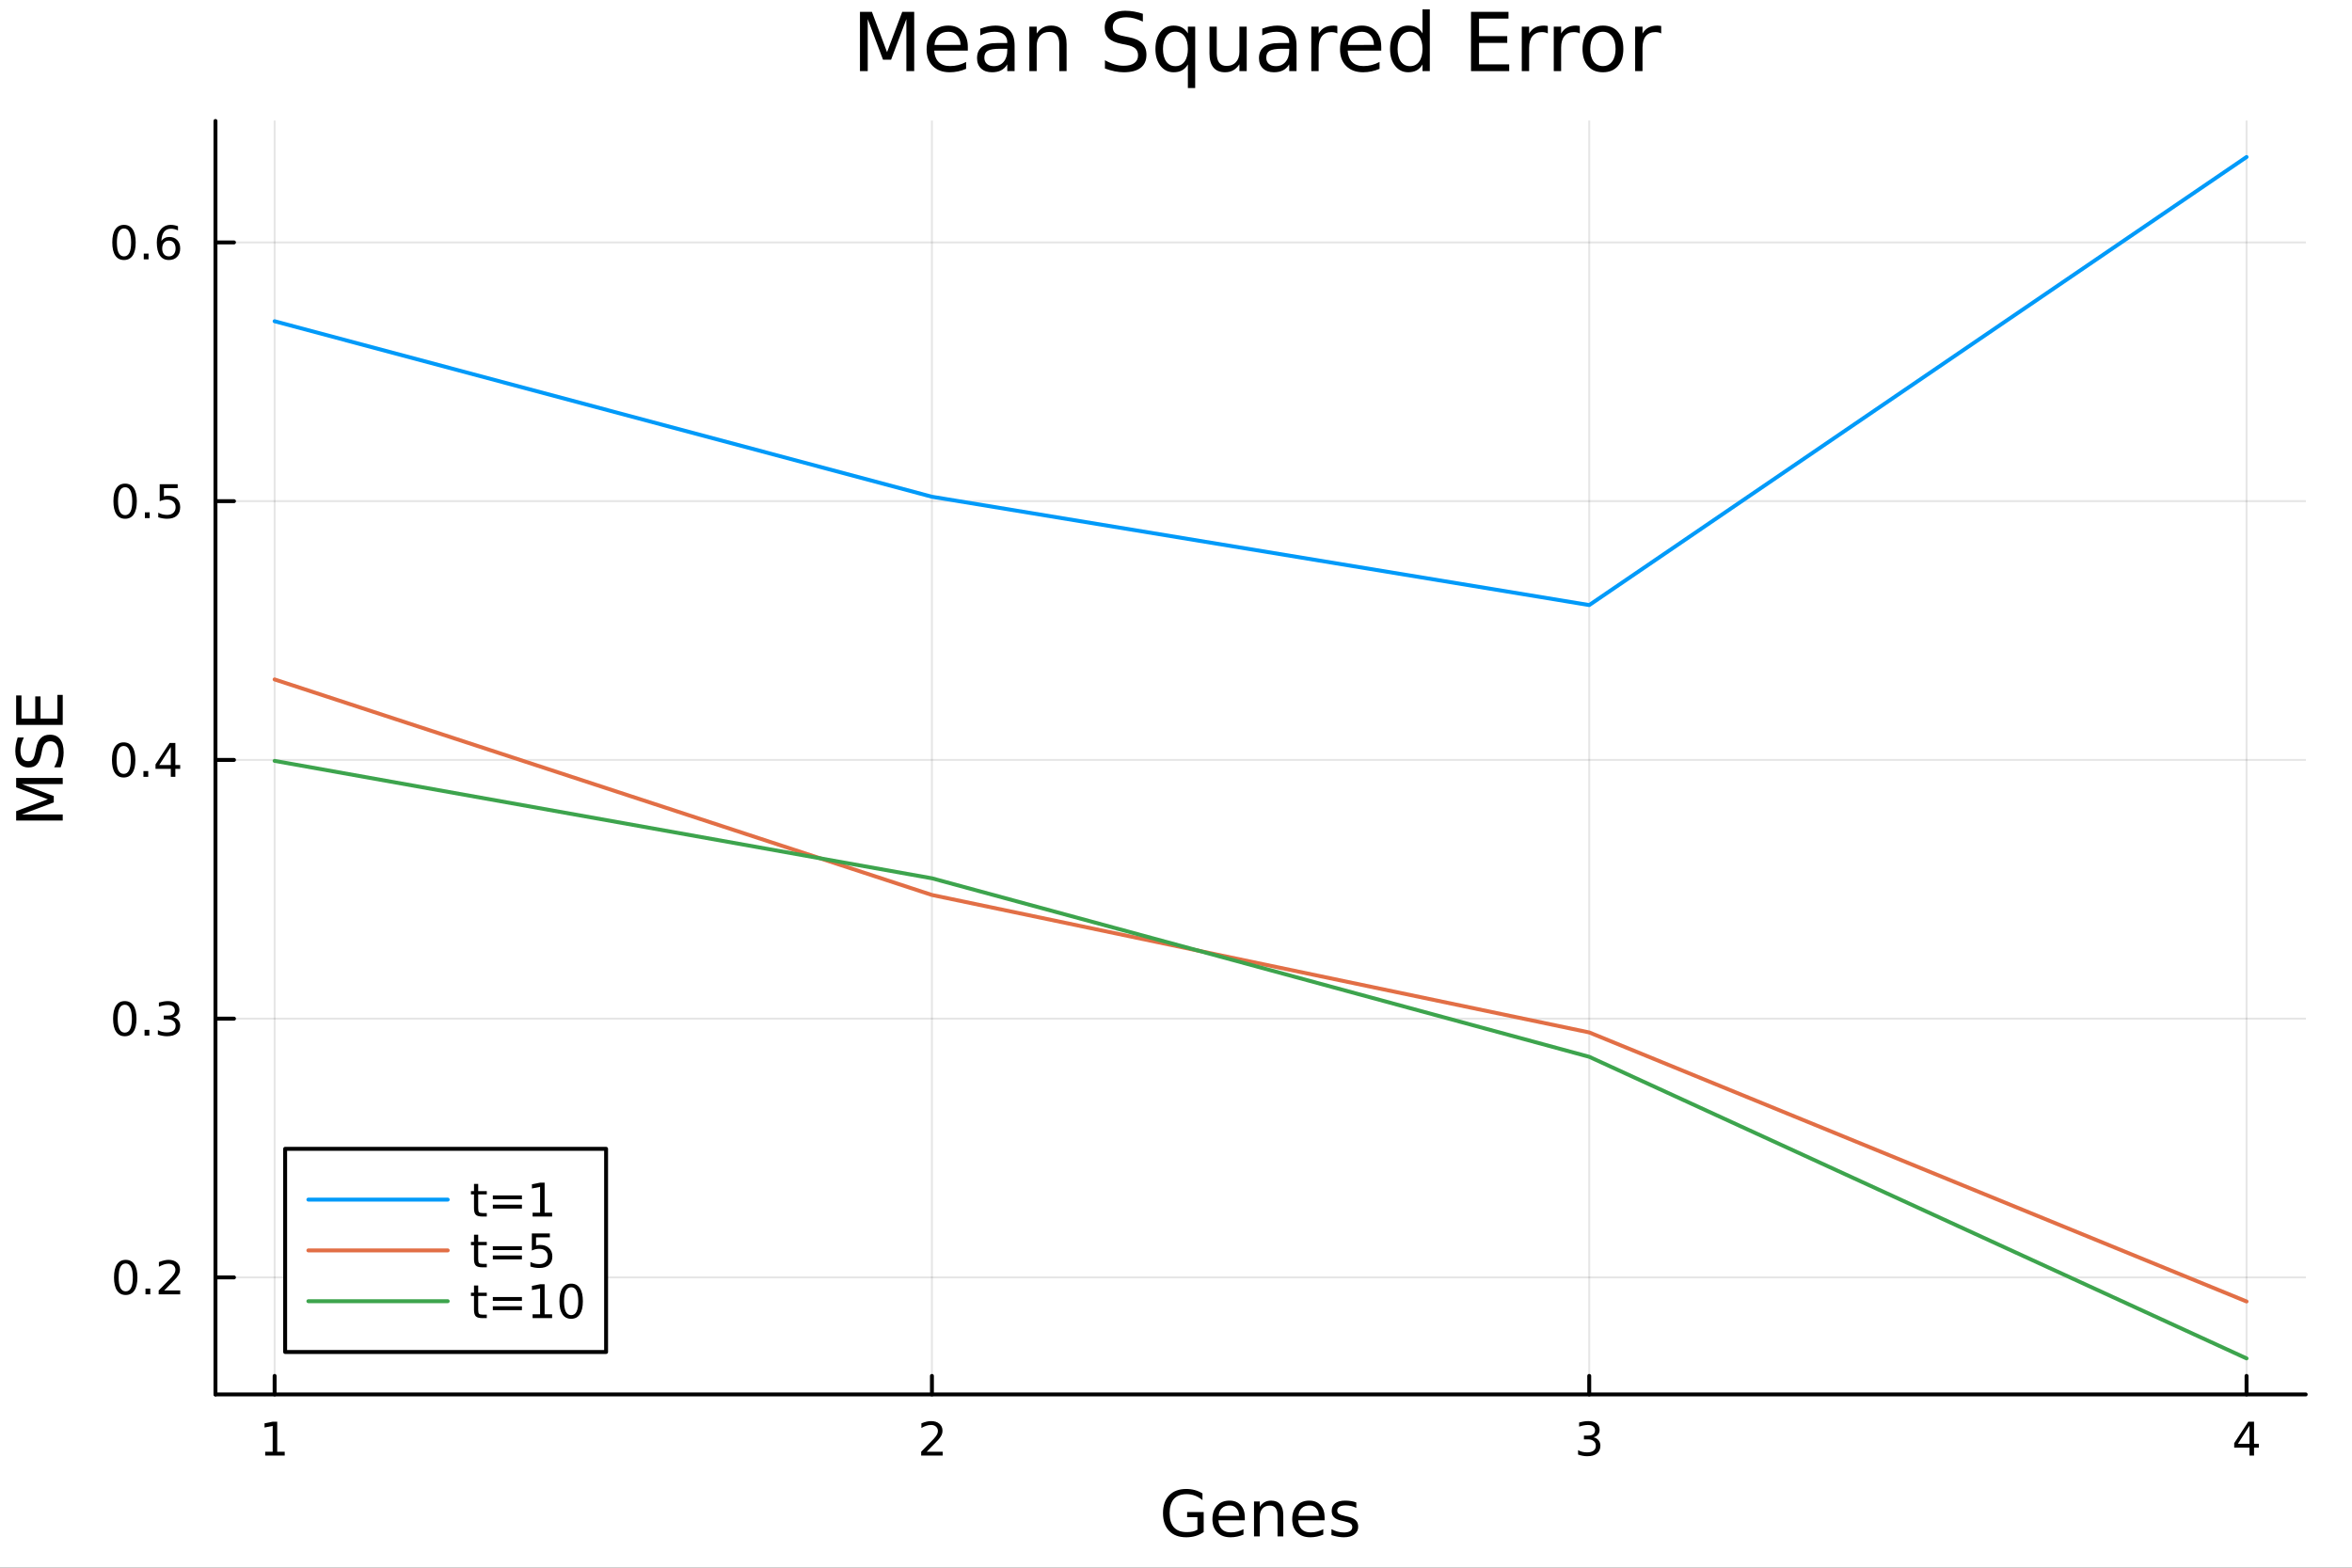 <?xml version="1.0" encoding="utf-8"?>
<svg xmlns="http://www.w3.org/2000/svg" xmlns:xlink="http://www.w3.org/1999/xlink" width="600" height="400" viewBox="0 0 2400 1600">
<rect x="0" y="0" width="2400" height="1600" fill="#333333" stroke="none"/>
<defs>
  <clipPath id="clip430">
    <rect x="0" y="0" width="2400" height="1600"/>
  </clipPath>
</defs>
<path clip-path="url(#clip430)" d="M0 1600 L2400 1600 L2400 8.88178e-14 L0 8.88178e-14  Z" fill="#ffffff" fill-rule="evenodd" fill-opacity="1"/>
<defs>
  <clipPath id="clip431">
    <rect x="480" y="0" width="1681" height="1600"/>
  </clipPath>
</defs>
<path clip-path="url(#clip430)" d="M219.866 1423.18 L2352.76 1423.18 L2352.76 123.472 L219.866 123.472  Z" fill="#ffffff" fill-rule="evenodd" fill-opacity="1"/>
<defs>
  <clipPath id="clip432">
    <rect x="219" y="123" width="2134" height="1301"/>
  </clipPath>
</defs>
<polyline clip-path="url(#clip432)" style="stroke:#000000; stroke-linecap:round; stroke-linejoin:round; stroke-width:2; stroke-opacity:0.1; fill:none" points="280.231,1423.18 280.231,123.472 "/>
<polyline clip-path="url(#clip432)" style="stroke:#000000; stroke-linecap:round; stroke-linejoin:round; stroke-width:2; stroke-opacity:0.1; fill:none" points="950.951,1423.18 950.951,123.472 "/>
<polyline clip-path="url(#clip432)" style="stroke:#000000; stroke-linecap:round; stroke-linejoin:round; stroke-width:2; stroke-opacity:0.1; fill:none" points="1621.67,1423.18 1621.67,123.472 "/>
<polyline clip-path="url(#clip432)" style="stroke:#000000; stroke-linecap:round; stroke-linejoin:round; stroke-width:2; stroke-opacity:0.1; fill:none" points="2292.39,1423.18 2292.39,123.472 "/>
<polyline clip-path="url(#clip430)" style="stroke:#000000; stroke-linecap:round; stroke-linejoin:round; stroke-width:4; stroke-opacity:1; fill:none" points="219.866,1423.18 2352.76,1423.18 "/>
<polyline clip-path="url(#clip430)" style="stroke:#000000; stroke-linecap:round; stroke-linejoin:round; stroke-width:4; stroke-opacity:1; fill:none" points="280.231,1423.18 280.231,1404.28 "/>
<polyline clip-path="url(#clip430)" style="stroke:#000000; stroke-linecap:round; stroke-linejoin:round; stroke-width:4; stroke-opacity:1; fill:none" points="950.951,1423.18 950.951,1404.28 "/>
<polyline clip-path="url(#clip430)" style="stroke:#000000; stroke-linecap:round; stroke-linejoin:round; stroke-width:4; stroke-opacity:1; fill:none" points="1621.67,1423.18 1621.67,1404.28 "/>
<polyline clip-path="url(#clip430)" style="stroke:#000000; stroke-linecap:round; stroke-linejoin:round; stroke-width:4; stroke-opacity:1; fill:none" points="2292.39,1423.18 2292.39,1404.28 "/>
<path clip-path="url(#clip430)" d="M270.613 1481.64 L278.252 1481.64 L278.252 1455.28 L269.942 1456.95 L269.942 1452.69 L278.206 1451.02 L282.882 1451.02 L282.882 1481.64 L290.52 1481.64 L290.52 1485.58 L270.613 1485.58 L270.613 1481.64 Z" fill="#000000" fill-rule="nonzero" fill-opacity="1" /><path clip-path="url(#clip430)" d="M945.604 1481.64 L961.923 1481.64 L961.923 1485.58 L939.979 1485.58 L939.979 1481.64 Q942.641 1478.89 947.224 1474.26 Q951.831 1469.61 953.011 1468.27 Q955.257 1465.74 956.136 1464.01 Q957.039 1462.25 957.039 1460.56 Q957.039 1457.8 955.095 1456.07 Q953.173 1454.33 950.071 1454.33 Q947.872 1454.33 945.419 1455.09 Q942.988 1455.86 940.21 1457.41 L940.21 1452.69 Q943.034 1451.55 945.488 1450.97 Q947.942 1450.39 949.979 1450.39 Q955.349 1450.39 958.544 1453.08 Q961.738 1455.77 961.738 1460.26 Q961.738 1462.39 960.928 1464.31 Q960.141 1466.2 958.034 1468.8 Q957.456 1469.47 954.354 1472.69 Q951.252 1475.88 945.604 1481.64 Z" fill="#000000" fill-rule="nonzero" fill-opacity="1" /><path clip-path="url(#clip430)" d="M1625.92 1466.95 Q1629.28 1467.66 1631.15 1469.93 Q1633.05 1472.2 1633.05 1475.53 Q1633.05 1480.65 1629.53 1483.45 Q1626.01 1486.25 1619.53 1486.25 Q1617.35 1486.25 1615.04 1485.81 Q1612.75 1485.39 1610.29 1484.54 L1610.29 1480.02 Q1612.24 1481.16 1614.55 1481.74 Q1616.87 1482.32 1619.39 1482.32 Q1623.79 1482.32 1626.08 1480.58 Q1628.4 1478.84 1628.4 1475.53 Q1628.4 1472.48 1626.24 1470.77 Q1624.11 1469.03 1620.29 1469.03 L1616.27 1469.03 L1616.27 1465.19 L1620.48 1465.19 Q1623.93 1465.19 1625.76 1463.82 Q1627.59 1462.43 1627.59 1459.84 Q1627.59 1457.18 1625.69 1455.77 Q1623.81 1454.33 1620.29 1454.33 Q1618.37 1454.33 1616.17 1454.75 Q1613.97 1455.16 1611.34 1456.04 L1611.34 1451.88 Q1614 1451.14 1616.31 1450.77 Q1618.65 1450.39 1620.71 1450.39 Q1626.03 1450.39 1629.14 1452.83 Q1632.24 1455.23 1632.24 1459.35 Q1632.24 1462.22 1630.59 1464.21 Q1628.95 1466.18 1625.92 1466.95 Z" fill="#000000" fill-rule="nonzero" fill-opacity="1" /><path clip-path="url(#clip430)" d="M2295.4 1455.09 L2283.59 1473.54 L2295.4 1473.54 L2295.4 1455.09 M2294.17 1451.02 L2300.05 1451.02 L2300.05 1473.54 L2304.98 1473.54 L2304.98 1477.43 L2300.05 1477.43 L2300.05 1485.58 L2295.4 1485.58 L2295.4 1477.43 L2279.8 1477.43 L2279.8 1472.92 L2294.17 1451.02 Z" fill="#000000" fill-rule="nonzero" fill-opacity="1" /><path clip-path="url(#clip430)" d="M1221.87 1561.26 L1221.87 1548.5 L1211.37 1548.5 L1211.37 1543.22 L1228.24 1543.22 L1228.24 1563.62 Q1224.52 1566.26 1220.03 1567.63 Q1215.54 1568.97 1210.45 1568.97 Q1199.31 1568.97 1193.01 1562.47 Q1186.74 1555.95 1186.74 1544.33 Q1186.74 1532.68 1193.01 1526.19 Q1199.31 1519.66 1210.45 1519.66 Q1215.09 1519.66 1219.26 1520.81 Q1223.47 1521.96 1227 1524.18 L1227 1531.03 Q1223.43 1528 1219.42 1526.48 Q1215.41 1524.95 1210.99 1524.95 Q1202.27 1524.95 1197.88 1529.82 Q1193.51 1534.69 1193.51 1544.33 Q1193.51 1553.94 1197.88 1558.81 Q1202.27 1563.68 1210.99 1563.68 Q1214.39 1563.68 1217.07 1563.11 Q1219.74 1562.51 1221.87 1561.26 Z" fill="#000000" fill-rule="nonzero" fill-opacity="1" /><path clip-path="url(#clip430)" d="M1270.22 1548.76 L1270.22 1551.62 L1243.29 1551.62 Q1243.68 1557.67 1246.92 1560.85 Q1250.2 1564 1256.03 1564 Q1259.4 1564 1262.55 1563.17 Q1265.73 1562.35 1268.85 1560.69 L1268.85 1566.23 Q1265.7 1567.57 1262.39 1568.27 Q1259.08 1568.97 1255.68 1568.97 Q1247.15 1568.97 1242.15 1564 Q1237.18 1559.04 1237.18 1550.57 Q1237.18 1541.82 1241.89 1536.69 Q1246.64 1531.54 1254.66 1531.54 Q1261.85 1531.54 1266.02 1536.18 Q1270.22 1540.8 1270.22 1548.76 M1264.37 1547.04 Q1264.3 1542.23 1261.66 1539.37 Q1259.05 1536.5 1254.72 1536.5 Q1249.82 1536.5 1246.86 1539.27 Q1243.93 1542.04 1243.49 1547.07 L1264.37 1547.04 Z" fill="#000000" fill-rule="nonzero" fill-opacity="1" /><path clip-path="url(#clip430)" d="M1309.47 1546.53 L1309.47 1568.04 L1303.61 1568.04 L1303.61 1546.72 Q1303.61 1541.66 1301.64 1539.14 Q1299.66 1536.63 1295.72 1536.63 Q1290.97 1536.63 1288.24 1539.65 Q1285.5 1542.68 1285.5 1547.9 L1285.5 1568.04 L1279.61 1568.04 L1279.61 1532.4 L1285.5 1532.4 L1285.5 1537.93 Q1287.6 1534.72 1290.43 1533.13 Q1293.3 1531.54 1297.02 1531.54 Q1303.16 1531.54 1306.32 1535.36 Q1309.47 1539.14 1309.47 1546.53 Z" fill="#000000" fill-rule="nonzero" fill-opacity="1" /><path clip-path="url(#clip430)" d="M1351.64 1548.76 L1351.64 1551.62 L1324.71 1551.62 Q1325.09 1557.67 1328.34 1560.85 Q1331.62 1564 1337.44 1564 Q1340.82 1564 1343.97 1563.17 Q1347.15 1562.35 1350.27 1560.69 L1350.27 1566.23 Q1347.12 1567.57 1343.81 1568.27 Q1340.5 1568.97 1337.09 1568.97 Q1328.56 1568.97 1323.57 1564 Q1318.6 1559.04 1318.6 1550.57 Q1318.6 1541.82 1323.31 1536.69 Q1328.05 1531.54 1336.07 1531.54 Q1343.27 1531.54 1347.44 1536.18 Q1351.64 1540.8 1351.64 1548.76 M1345.78 1547.04 Q1345.72 1542.23 1343.08 1539.37 Q1340.47 1536.5 1336.14 1536.5 Q1331.24 1536.5 1328.28 1539.27 Q1325.35 1542.04 1324.9 1547.07 L1345.78 1547.04 Z" fill="#000000" fill-rule="nonzero" fill-opacity="1" /><path clip-path="url(#clip430)" d="M1383.98 1533.45 L1383.98 1538.98 Q1381.49 1537.71 1378.82 1537.07 Q1376.15 1536.44 1373.28 1536.44 Q1368.92 1536.44 1366.73 1537.77 Q1364.56 1539.11 1364.56 1541.79 Q1364.56 1543.82 1366.12 1545 Q1367.68 1546.15 1372.39 1547.2 L1374.4 1547.64 Q1380.63 1548.98 1383.24 1551.43 Q1385.89 1553.85 1385.89 1558.21 Q1385.89 1563.17 1381.94 1566.07 Q1378.03 1568.97 1371.15 1568.97 Q1368.29 1568.97 1365.17 1568.39 Q1362.08 1567.85 1358.64 1566.74 L1358.64 1560.69 Q1361.89 1562.38 1365.04 1563.24 Q1368.19 1564.07 1371.28 1564.07 Q1375.42 1564.07 1377.64 1562.66 Q1379.87 1561.23 1379.87 1558.65 Q1379.87 1556.27 1378.25 1554.99 Q1376.66 1553.72 1371.21 1552.54 L1369.18 1552.07 Q1363.73 1550.92 1361.32 1548.56 Q1358.9 1546.18 1358.9 1542.04 Q1358.9 1537.01 1362.46 1534.27 Q1366.03 1531.54 1372.58 1531.54 Q1375.83 1531.54 1378.69 1532.01 Q1381.56 1532.49 1383.98 1533.45 Z" fill="#000000" fill-rule="nonzero" fill-opacity="1" /><polyline clip-path="url(#clip432)" style="stroke:#000000; stroke-linecap:round; stroke-linejoin:round; stroke-width:2; stroke-opacity:0.1; fill:none" points="219.866,1303.73 2352.76,1303.73 "/>
<polyline clip-path="url(#clip432)" style="stroke:#000000; stroke-linecap:round; stroke-linejoin:round; stroke-width:2; stroke-opacity:0.1; fill:none" points="219.866,1039.65 2352.76,1039.65 "/>
<polyline clip-path="url(#clip432)" style="stroke:#000000; stroke-linecap:round; stroke-linejoin:round; stroke-width:2; stroke-opacity:0.1; fill:none" points="219.866,775.572 2352.76,775.572 "/>
<polyline clip-path="url(#clip432)" style="stroke:#000000; stroke-linecap:round; stroke-linejoin:round; stroke-width:2; stroke-opacity:0.1; fill:none" points="219.866,511.494 2352.76,511.494 "/>
<polyline clip-path="url(#clip432)" style="stroke:#000000; stroke-linecap:round; stroke-linejoin:round; stroke-width:2; stroke-opacity:0.1; fill:none" points="219.866,247.417 2352.76,247.417 "/>
<polyline clip-path="url(#clip430)" style="stroke:#000000; stroke-linecap:round; stroke-linejoin:round; stroke-width:4; stroke-opacity:1; fill:none" points="219.866,1423.18 219.866,123.472 "/>
<polyline clip-path="url(#clip430)" style="stroke:#000000; stroke-linecap:round; stroke-linejoin:round; stroke-width:4; stroke-opacity:1; fill:none" points="219.866,1303.73 238.764,1303.73 "/>
<polyline clip-path="url(#clip430)" style="stroke:#000000; stroke-linecap:round; stroke-linejoin:round; stroke-width:4; stroke-opacity:1; fill:none" points="219.866,1039.65 238.764,1039.65 "/>
<polyline clip-path="url(#clip430)" style="stroke:#000000; stroke-linecap:round; stroke-linejoin:round; stroke-width:4; stroke-opacity:1; fill:none" points="219.866,775.572 238.764,775.572 "/>
<polyline clip-path="url(#clip430)" style="stroke:#000000; stroke-linecap:round; stroke-linejoin:round; stroke-width:4; stroke-opacity:1; fill:none" points="219.866,511.494 238.764,511.494 "/>
<polyline clip-path="url(#clip430)" style="stroke:#000000; stroke-linecap:round; stroke-linejoin:round; stroke-width:4; stroke-opacity:1; fill:none" points="219.866,247.417 238.764,247.417 "/>
<path clip-path="url(#clip430)" d="M128.288 1289.53 Q124.677 1289.53 122.848 1293.09 Q121.043 1296.63 121.043 1303.76 Q121.043 1310.87 122.848 1314.43 Q124.677 1317.97 128.288 1317.97 Q131.922 1317.97 133.728 1314.43 Q135.556 1310.87 135.556 1303.76 Q135.556 1296.63 133.728 1293.09 Q131.922 1289.53 128.288 1289.53 M128.288 1285.82 Q134.098 1285.82 137.154 1290.43 Q140.232 1295.01 140.232 1303.76 Q140.232 1312.49 137.154 1317.09 Q134.098 1321.68 128.288 1321.68 Q122.478 1321.68 119.399 1317.09 Q116.343 1312.49 116.343 1303.76 Q116.343 1295.01 119.399 1290.43 Q122.478 1285.82 128.288 1285.82 Z" fill="#000000" fill-rule="nonzero" fill-opacity="1" /><path clip-path="url(#clip430)" d="M148.45 1315.13 L153.334 1315.13 L153.334 1321.01 L148.45 1321.01 L148.45 1315.13 Z" fill="#000000" fill-rule="nonzero" fill-opacity="1" /><path clip-path="url(#clip430)" d="M167.547 1317.07 L183.866 1317.07 L183.866 1321.01 L161.922 1321.01 L161.922 1317.07 Q164.584 1314.32 169.167 1309.69 Q173.774 1305.03 174.954 1303.69 Q177.2 1301.17 178.079 1299.43 Q178.982 1297.67 178.982 1295.98 Q178.982 1293.23 177.038 1291.49 Q175.116 1289.76 172.014 1289.76 Q169.815 1289.76 167.362 1290.52 Q164.931 1291.28 162.153 1292.84 L162.153 1288.11 Q164.977 1286.98 167.431 1286.4 Q169.885 1285.82 171.922 1285.82 Q177.292 1285.82 180.487 1288.51 Q183.681 1291.19 183.681 1295.68 Q183.681 1297.81 182.871 1299.73 Q182.084 1301.63 179.977 1304.22 Q179.399 1304.9 176.297 1308.11 Q173.195 1311.31 167.547 1317.07 Z" fill="#000000" fill-rule="nonzero" fill-opacity="1" /><path clip-path="url(#clip430)" d="M127.339 1025.45 Q123.728 1025.45 121.899 1029.01 Q120.093 1032.55 120.093 1039.68 Q120.093 1046.79 121.899 1050.36 Q123.728 1053.9 127.339 1053.9 Q130.973 1053.9 132.779 1050.36 Q134.607 1046.79 134.607 1039.68 Q134.607 1032.55 132.779 1029.01 Q130.973 1025.45 127.339 1025.45 M127.339 1021.74 Q133.149 1021.74 136.204 1026.35 Q139.283 1030.93 139.283 1039.68 Q139.283 1048.41 136.204 1053.02 Q133.149 1057.6 127.339 1057.6 Q121.529 1057.6 118.45 1053.02 Q115.394 1048.41 115.394 1039.68 Q115.394 1030.93 118.45 1026.35 Q121.529 1021.74 127.339 1021.74 Z" fill="#000000" fill-rule="nonzero" fill-opacity="1" /><path clip-path="url(#clip430)" d="M147.501 1051.05 L152.385 1051.05 L152.385 1056.93 L147.501 1056.93 L147.501 1051.05 Z" fill="#000000" fill-rule="nonzero" fill-opacity="1" /><path clip-path="url(#clip430)" d="M176.737 1038.3 Q180.093 1039.01 181.968 1041.28 Q183.866 1043.55 183.866 1046.88 Q183.866 1052 180.348 1054.8 Q176.829 1057.6 170.348 1057.6 Q168.172 1057.6 165.857 1057.16 Q163.565 1056.74 161.112 1055.89 L161.112 1051.37 Q163.056 1052.51 165.371 1053.09 Q167.686 1053.67 170.209 1053.67 Q174.607 1053.67 176.899 1051.93 Q179.214 1050.19 179.214 1046.88 Q179.214 1043.83 177.061 1042.11 Q174.931 1040.38 171.112 1040.38 L167.084 1040.38 L167.084 1036.54 L171.297 1036.54 Q174.746 1036.54 176.575 1035.17 Q178.403 1033.78 178.403 1031.19 Q178.403 1028.53 176.505 1027.11 Q174.63 1025.68 171.112 1025.68 Q169.19 1025.68 166.991 1026.1 Q164.792 1026.51 162.153 1027.39 L162.153 1023.23 Q164.815 1022.49 167.13 1022.11 Q169.468 1021.74 171.528 1021.74 Q176.852 1021.74 179.954 1024.17 Q183.056 1026.58 183.056 1030.7 Q183.056 1033.57 181.413 1035.56 Q179.769 1037.53 176.737 1038.3 Z" fill="#000000" fill-rule="nonzero" fill-opacity="1" /><path clip-path="url(#clip430)" d="M126.205 761.371 Q122.593 761.371 120.765 764.935 Q118.959 768.477 118.959 775.607 Q118.959 782.713 120.765 786.278 Q122.593 789.82 126.205 789.82 Q129.839 789.82 131.644 786.278 Q133.473 782.713 133.473 775.607 Q133.473 768.477 131.644 764.935 Q129.839 761.371 126.205 761.371 M126.205 757.667 Q132.015 757.667 135.07 762.273 Q138.149 766.857 138.149 775.607 Q138.149 784.333 135.07 788.94 Q132.015 793.523 126.205 793.523 Q120.394 793.523 117.316 788.94 Q114.26 784.333 114.26 775.607 Q114.26 766.857 117.316 762.273 Q120.394 757.667 126.205 757.667 Z" fill="#000000" fill-rule="nonzero" fill-opacity="1" /><path clip-path="url(#clip430)" d="M146.366 786.972 L151.251 786.972 L151.251 792.852 L146.366 792.852 L146.366 786.972 Z" fill="#000000" fill-rule="nonzero" fill-opacity="1" /><path clip-path="url(#clip430)" d="M174.283 762.366 L162.477 780.815 L174.283 780.815 L174.283 762.366 M173.056 758.292 L178.936 758.292 L178.936 780.815 L183.866 780.815 L183.866 784.704 L178.936 784.704 L178.936 792.852 L174.283 792.852 L174.283 784.704 L158.681 784.704 L158.681 780.19 L173.056 758.292 Z" fill="#000000" fill-rule="nonzero" fill-opacity="1" /><path clip-path="url(#clip430)" d="M127.686 497.293 Q124.075 497.293 122.246 500.858 Q120.441 504.4 120.441 511.529 Q120.441 518.636 122.246 522.2 Q124.075 525.742 127.686 525.742 Q131.32 525.742 133.126 522.2 Q134.954 518.636 134.954 511.529 Q134.954 504.4 133.126 500.858 Q131.32 497.293 127.686 497.293 M127.686 493.589 Q133.496 493.589 136.552 498.196 Q139.63 502.779 139.63 511.529 Q139.63 520.256 136.552 524.862 Q133.496 529.446 127.686 529.446 Q121.876 529.446 118.797 524.862 Q115.742 520.256 115.742 511.529 Q115.742 502.779 118.797 498.196 Q121.876 493.589 127.686 493.589 Z" fill="#000000" fill-rule="nonzero" fill-opacity="1" /><path clip-path="url(#clip430)" d="M147.848 522.895 L152.732 522.895 L152.732 528.774 L147.848 528.774 L147.848 522.895 Z" fill="#000000" fill-rule="nonzero" fill-opacity="1" /><path clip-path="url(#clip430)" d="M162.964 494.214 L181.32 494.214 L181.32 498.15 L167.246 498.15 L167.246 506.622 Q168.264 506.275 169.283 506.113 Q170.302 505.927 171.32 505.927 Q177.107 505.927 180.487 509.099 Q183.866 512.27 183.866 517.687 Q183.866 523.265 180.394 526.367 Q176.922 529.446 170.602 529.446 Q168.427 529.446 166.158 529.075 Q163.913 528.705 161.505 527.964 L161.505 523.265 Q163.589 524.4 165.811 524.955 Q168.033 525.511 170.51 525.511 Q174.514 525.511 176.852 523.404 Q179.19 521.298 179.19 517.687 Q179.19 514.075 176.852 511.969 Q174.514 509.863 170.51 509.863 Q168.635 509.863 166.76 510.279 Q164.908 510.696 162.964 511.575 L162.964 494.214 Z" fill="#000000" fill-rule="nonzero" fill-opacity="1" /><path clip-path="url(#clip430)" d="M126.529 233.216 Q122.918 233.216 121.089 236.781 Q119.283 240.322 119.283 247.452 Q119.283 254.558 121.089 258.123 Q122.918 261.665 126.529 261.665 Q130.163 261.665 131.968 258.123 Q133.797 254.558 133.797 247.452 Q133.797 240.322 131.968 236.781 Q130.163 233.216 126.529 233.216 M126.529 229.512 Q132.339 229.512 135.394 234.118 Q138.473 238.702 138.473 247.452 Q138.473 256.179 135.394 260.785 Q132.339 265.368 126.529 265.368 Q120.718 265.368 117.64 260.785 Q114.584 256.179 114.584 247.452 Q114.584 238.702 117.64 234.118 Q120.718 229.512 126.529 229.512 Z" fill="#000000" fill-rule="nonzero" fill-opacity="1" /><path clip-path="url(#clip430)" d="M146.691 258.817 L151.575 258.817 L151.575 264.697 L146.691 264.697 L146.691 258.817 Z" fill="#000000" fill-rule="nonzero" fill-opacity="1" /><path clip-path="url(#clip430)" d="M172.339 245.554 Q169.19 245.554 167.339 247.706 Q165.51 249.859 165.51 253.609 Q165.51 257.336 167.339 259.512 Q169.19 261.665 172.339 261.665 Q175.487 261.665 177.315 259.512 Q179.167 257.336 179.167 253.609 Q179.167 249.859 177.315 247.706 Q175.487 245.554 172.339 245.554 M181.621 230.901 L181.621 235.16 Q179.862 234.327 178.056 233.887 Q176.274 233.447 174.514 233.447 Q169.885 233.447 167.431 236.572 Q165.001 239.697 164.653 246.017 Q166.019 244.003 168.079 242.938 Q170.139 241.85 172.616 241.85 Q177.825 241.85 180.834 245.021 Q183.866 248.169 183.866 253.609 Q183.866 258.933 180.718 262.151 Q177.57 265.368 172.339 265.368 Q166.343 265.368 163.172 260.785 Q160.001 256.179 160.001 247.452 Q160.001 239.257 163.89 234.396 Q167.778 229.512 174.329 229.512 Q176.089 229.512 177.871 229.859 Q179.676 230.206 181.621 230.901 Z" fill="#000000" fill-rule="nonzero" fill-opacity="1" /><path clip-path="url(#clip430)" d="M16.484 837.445 L16.484 827.864 L48.822 815.738 L16.484 803.547 L16.484 793.967 L64.004 793.967 L64.004 800.237 L22.277 800.237 L54.869 812.491 L54.869 818.952 L22.277 831.206 L64.004 831.206 L64.004 837.445 L16.484 837.445 Z" fill="#000000" fill-rule="nonzero" fill-opacity="1" /><path clip-path="url(#clip430)" d="M18.044 752.717 L24.314 752.717 Q22.563 756.377 21.704 759.624 Q20.845 762.87 20.845 765.894 Q20.845 771.146 22.882 774.01 Q24.919 776.843 28.674 776.843 Q31.826 776.843 33.449 774.965 Q35.04 773.055 36.027 767.772 L36.823 763.889 Q38.191 756.696 41.66 753.29 Q45.098 749.852 50.891 749.852 Q57.798 749.852 61.362 754.499 Q64.927 759.115 64.927 768.058 Q64.927 771.432 64.163 775.252 Q63.399 779.039 61.904 783.113 L55.283 783.113 Q57.479 779.198 58.593 775.443 Q59.707 771.687 59.707 768.058 Q59.707 762.552 57.543 759.56 Q55.379 756.568 51.368 756.568 Q47.867 756.568 45.894 758.733 Q43.92 760.865 42.934 765.767 L42.17 769.682 Q40.737 776.875 37.682 780.09 Q34.626 783.304 29.184 783.304 Q22.882 783.304 19.253 778.88 Q15.625 774.424 15.625 766.626 Q15.625 763.284 16.23 759.815 Q16.834 756.345 18.044 752.717 Z" fill="#000000" fill-rule="nonzero" fill-opacity="1" /><path clip-path="url(#clip430)" d="M16.484 739.826 L16.484 709.78 L21.895 709.78 L21.895 733.397 L35.963 733.397 L35.963 710.767 L41.374 710.767 L41.374 733.397 L58.593 733.397 L58.593 709.207 L64.004 709.207 L64.004 739.826 L16.484 739.826 Z" fill="#000000" fill-rule="nonzero" fill-opacity="1" /><path clip-path="url(#clip430)" d="M877.514 12.096 L889.707 12.096 L905.141 53.253 L920.656 12.096 L932.849 12.096 L932.849 72.576 L924.869 72.576 L924.869 19.469 L909.273 60.95 L901.05 60.95 L885.454 19.469 L885.454 72.576 L877.514 72.576 L877.514 12.096 Z" fill="#000000" fill-rule="nonzero" fill-opacity="1" /><path clip-path="url(#clip430)" d="M987.577 48.028 L987.577 51.673 L953.307 51.673 Q953.793 59.37 957.925 63.421 Q962.097 67.431 969.51 67.431 Q973.804 67.431 977.814 66.378 Q981.865 65.325 985.835 63.218 L985.835 70.267 Q981.825 71.968 977.612 72.86 Q973.399 73.751 969.065 73.751 Q958.208 73.751 951.848 67.431 Q945.529 61.112 945.529 50.337 Q945.529 39.197 951.524 32.675 Q957.56 26.112 967.768 26.112 Q976.923 26.112 982.23 32.026 Q987.577 37.9 987.577 48.028 M980.123 45.84 Q980.042 39.723 976.68 36.077 Q973.358 32.431 967.849 32.431 Q961.611 32.431 957.844 35.956 Q954.117 39.48 953.55 45.88 L980.123 45.84 Z" fill="#000000" fill-rule="nonzero" fill-opacity="1" /><path clip-path="url(#clip430)" d="M1020.43 49.769 Q1011.4 49.769 1007.91 51.835 Q1004.43 53.901 1004.43 58.884 Q1004.43 62.854 1007.02 65.203 Q1009.65 67.512 1014.15 67.512 Q1020.35 67.512 1024.08 63.137 Q1027.84 58.722 1027.84 51.43 L1027.84 49.769 L1020.43 49.769 M1035.3 46.691 L1035.3 72.576 L1027.84 72.576 L1027.84 65.689 Q1025.29 69.821 1021.48 71.806 Q1017.68 73.751 1012.17 73.751 Q1005.2 73.751 1001.07 69.862 Q996.975 65.933 996.975 59.37 Q996.975 51.714 1002.08 47.825 Q1007.22 43.936 1017.39 43.936 L1027.84 43.936 L1027.84 43.207 Q1027.84 38.062 1024.44 35.267 Q1021.08 32.431 1014.96 32.431 Q1011.07 32.431 1007.39 33.363 Q1003.7 34.295 1000.3 36.158 L1000.3 29.272 Q1004.39 27.692 1008.24 26.922 Q1012.09 26.112 1015.73 26.112 Q1025.57 26.112 1030.44 31.216 Q1035.3 36.32 1035.3 46.691 Z" fill="#000000" fill-rule="nonzero" fill-opacity="1" /><path clip-path="url(#clip430)" d="M1088.36 45.192 L1088.36 72.576 L1080.91 72.576 L1080.91 45.435 Q1080.91 38.994 1078.4 35.794 Q1075.89 32.594 1070.86 32.594 Q1064.83 32.594 1061.34 36.442 Q1057.86 40.29 1057.86 46.934 L1057.86 72.576 L1050.37 72.576 L1050.37 27.206 L1057.86 27.206 L1057.86 34.254 Q1060.53 30.163 1064.14 28.138 Q1067.79 26.112 1072.52 26.112 Q1080.34 26.112 1084.35 30.973 Q1088.36 35.794 1088.36 45.192 Z" fill="#000000" fill-rule="nonzero" fill-opacity="1" /><path clip-path="url(#clip430)" d="M1166.18 14.081 L1166.18 22.061 Q1161.52 19.833 1157.39 18.739 Q1153.26 17.646 1149.41 17.646 Q1142.73 17.646 1139.08 20.238 Q1135.48 22.831 1135.48 27.611 Q1135.48 31.621 1137.87 33.687 Q1140.3 35.713 1147.02 36.969 L1151.96 37.981 Q1161.12 39.723 1165.45 44.139 Q1169.83 48.514 1169.83 55.886 Q1169.83 64.677 1163.91 69.214 Q1158.04 73.751 1146.66 73.751 Q1142.36 73.751 1137.5 72.778 Q1132.68 71.806 1127.5 69.902 L1127.5 61.477 Q1132.48 64.272 1137.26 65.689 Q1142.04 67.107 1146.66 67.107 Q1153.66 67.107 1157.47 64.353 Q1161.28 61.598 1161.28 56.494 Q1161.28 52.038 1158.53 49.526 Q1155.81 47.015 1149.57 45.759 L1144.59 44.787 Q1135.44 42.964 1131.34 39.075 Q1127.25 35.186 1127.25 28.259 Q1127.25 20.238 1132.88 15.62 Q1138.55 11.002 1148.48 11.002 Q1152.73 11.002 1157.15 11.772 Q1161.56 12.542 1166.18 14.081 Z" fill="#000000" fill-rule="nonzero" fill-opacity="1" /><path clip-path="url(#clip430)" d="M1186.72 49.931 Q1186.72 58.155 1190.08 62.854 Q1193.48 67.512 1199.4 67.512 Q1205.31 67.512 1208.72 62.854 Q1212.12 58.155 1212.12 49.931 Q1212.12 41.708 1208.72 37.05 Q1205.31 32.35 1199.4 32.35 Q1193.48 32.35 1190.08 37.05 Q1186.72 41.708 1186.72 49.931 M1212.12 65.77 Q1209.77 69.821 1206.16 71.806 Q1202.6 73.751 1197.58 73.751 Q1189.35 73.751 1184.17 67.188 Q1179.02 60.626 1179.02 49.931 Q1179.02 39.237 1184.17 32.675 Q1189.35 26.112 1197.58 26.112 Q1202.6 26.112 1206.16 28.097 Q1209.77 30.041 1212.12 34.092 L1212.12 27.206 L1219.57 27.206 L1219.57 89.833 L1212.12 89.833 L1212.12 65.77 Z" fill="#000000" fill-rule="nonzero" fill-opacity="1" /><path clip-path="url(#clip430)" d="M1234.16 54.671 L1234.16 27.206 L1241.61 27.206 L1241.61 54.387 Q1241.61 60.828 1244.12 64.069 Q1246.63 67.269 1251.66 67.269 Q1257.69 67.269 1261.18 63.421 Q1264.7 59.573 1264.7 52.929 L1264.7 27.206 L1272.15 27.206 L1272.15 72.576 L1264.7 72.576 L1264.7 65.608 Q1261.99 69.74 1258.38 71.766 Q1254.82 73.751 1250.08 73.751 Q1242.26 73.751 1238.21 68.89 Q1234.16 64.029 1234.16 54.671 M1252.91 26.112 L1252.91 26.112 Z" fill="#000000" fill-rule="nonzero" fill-opacity="1" /><path clip-path="url(#clip430)" d="M1308.13 49.769 Q1299.09 49.769 1295.61 51.835 Q1292.12 53.901 1292.12 58.884 Q1292.12 62.854 1294.72 65.203 Q1297.35 67.512 1301.85 67.512 Q1308.04 67.512 1311.77 63.137 Q1315.54 58.722 1315.54 51.43 L1315.54 49.769 L1308.13 49.769 M1322.99 46.691 L1322.99 72.576 L1315.54 72.576 L1315.54 65.689 Q1312.99 69.821 1309.18 71.806 Q1305.37 73.751 1299.86 73.751 Q1292.89 73.751 1288.76 69.862 Q1284.67 65.933 1284.67 59.37 Q1284.67 51.714 1289.77 47.825 Q1294.92 43.936 1305.09 43.936 L1315.54 43.936 L1315.54 43.207 Q1315.54 38.062 1312.14 35.267 Q1308.77 32.431 1302.66 32.431 Q1298.77 32.431 1295.08 33.363 Q1291.39 34.295 1287.99 36.158 L1287.99 29.272 Q1292.08 27.692 1295.93 26.922 Q1299.78 26.112 1303.43 26.112 Q1313.27 26.112 1318.13 31.216 Q1322.99 36.32 1322.99 46.691 Z" fill="#000000" fill-rule="nonzero" fill-opacity="1" /><path clip-path="url(#clip430)" d="M1364.64 34.173 Q1363.38 33.444 1361.88 33.12 Q1360.42 32.756 1358.64 32.756 Q1352.32 32.756 1348.92 36.888 Q1345.56 40.979 1345.56 48.676 L1345.56 72.576 L1338.06 72.576 L1338.06 27.206 L1345.56 27.206 L1345.56 34.254 Q1347.91 30.122 1351.67 28.138 Q1355.44 26.112 1360.83 26.112 Q1361.6 26.112 1362.53 26.234 Q1363.46 26.315 1364.59 26.517 L1364.64 34.173 Z" fill="#000000" fill-rule="nonzero" fill-opacity="1" /><path clip-path="url(#clip430)" d="M1409.44 48.028 L1409.44 51.673 L1375.17 51.673 Q1375.65 59.37 1379.79 63.421 Q1383.96 67.431 1391.37 67.431 Q1395.67 67.431 1399.68 66.378 Q1403.73 65.325 1407.7 63.218 L1407.7 70.267 Q1403.69 71.968 1399.47 72.86 Q1395.26 73.751 1390.93 73.751 Q1380.07 73.751 1373.71 67.431 Q1367.39 61.112 1367.39 50.337 Q1367.39 39.197 1373.39 32.675 Q1379.42 26.112 1389.63 26.112 Q1398.78 26.112 1404.09 32.026 Q1409.44 37.9 1409.44 48.028 M1401.98 45.84 Q1401.9 39.723 1398.54 36.077 Q1395.22 32.431 1389.71 32.431 Q1383.47 32.431 1379.7 35.956 Q1375.98 39.48 1375.41 45.88 L1401.98 45.84 Z" fill="#000000" fill-rule="nonzero" fill-opacity="1" /><path clip-path="url(#clip430)" d="M1451.53 34.092 L1451.53 9.544 L1458.98 9.544 L1458.98 72.576 L1451.53 72.576 L1451.53 65.77 Q1449.18 69.821 1445.57 71.806 Q1442.01 73.751 1436.98 73.751 Q1428.76 73.751 1423.58 67.188 Q1418.43 60.626 1418.43 49.931 Q1418.43 39.237 1423.58 32.675 Q1428.76 26.112 1436.98 26.112 Q1442.01 26.112 1445.57 28.097 Q1449.18 30.041 1451.53 34.092 M1426.13 49.931 Q1426.13 58.155 1429.49 62.854 Q1432.89 67.512 1438.81 67.512 Q1444.72 67.512 1448.12 62.854 Q1451.53 58.155 1451.53 49.931 Q1451.53 41.708 1448.12 37.05 Q1444.72 32.35 1438.81 32.35 Q1432.89 32.35 1429.49 37.05 Q1426.13 41.708 1426.13 49.931 Z" fill="#000000" fill-rule="nonzero" fill-opacity="1" /><path clip-path="url(#clip430)" d="M1501.03 12.096 L1539.27 12.096 L1539.27 18.983 L1509.21 18.983 L1509.21 36.888 L1538.01 36.888 L1538.01 43.774 L1509.21 43.774 L1509.21 65.689 L1540 65.689 L1540 72.576 L1501.03 72.576 L1501.03 12.096 Z" fill="#000000" fill-rule="nonzero" fill-opacity="1" /><path clip-path="url(#clip430)" d="M1579.41 34.173 Q1578.16 33.444 1576.66 33.12 Q1575.2 32.756 1573.42 32.756 Q1567.1 32.756 1563.7 36.888 Q1560.33 40.979 1560.33 48.676 L1560.33 72.576 L1552.84 72.576 L1552.84 27.206 L1560.33 27.206 L1560.33 34.254 Q1562.68 30.122 1566.45 28.138 Q1570.22 26.112 1575.61 26.112 Q1576.38 26.112 1577.31 26.234 Q1578.24 26.315 1579.37 26.517 L1579.41 34.173 Z" fill="#000000" fill-rule="nonzero" fill-opacity="1" /><path clip-path="url(#clip430)" d="M1612.06 34.173 Q1610.81 33.444 1609.31 33.12 Q1607.85 32.756 1606.07 32.756 Q1599.75 32.756 1596.35 36.888 Q1592.98 40.979 1592.98 48.676 L1592.98 72.576 L1585.49 72.576 L1585.49 27.206 L1592.98 27.206 L1592.98 34.254 Q1595.33 30.122 1599.1 28.138 Q1602.87 26.112 1608.26 26.112 Q1609.03 26.112 1609.96 26.234 Q1610.89 26.315 1612.02 26.517 L1612.06 34.173 Z" fill="#000000" fill-rule="nonzero" fill-opacity="1" /><path clip-path="url(#clip430)" d="M1635.64 32.431 Q1629.65 32.431 1626.16 37.131 Q1622.68 41.789 1622.68 49.931 Q1622.68 58.074 1626.12 62.773 Q1629.6 67.431 1635.64 67.431 Q1641.6 67.431 1645.08 62.732 Q1648.56 58.033 1648.56 49.931 Q1648.56 41.87 1645.08 37.171 Q1641.6 32.431 1635.64 32.431 M1635.64 26.112 Q1645.36 26.112 1650.91 32.431 Q1656.46 38.751 1656.46 49.931 Q1656.46 61.071 1650.91 67.431 Q1645.36 73.751 1635.64 73.751 Q1625.88 73.751 1620.33 67.431 Q1614.82 61.071 1614.82 49.931 Q1614.82 38.751 1620.33 32.431 Q1625.88 26.112 1635.64 26.112 Z" fill="#000000" fill-rule="nonzero" fill-opacity="1" /><path clip-path="url(#clip430)" d="M1695.11 34.173 Q1693.85 33.444 1692.35 33.12 Q1690.9 32.756 1689.11 32.756 Q1682.79 32.756 1679.39 36.888 Q1676.03 40.979 1676.03 48.676 L1676.03 72.576 L1668.53 72.576 L1668.53 27.206 L1676.03 27.206 L1676.03 34.254 Q1678.38 30.122 1682.15 28.138 Q1685.91 26.112 1691.3 26.112 Q1692.07 26.112 1693 26.234 Q1693.93 26.315 1695.07 26.517 L1695.11 34.173 Z" fill="#000000" fill-rule="nonzero" fill-opacity="1" /><polyline clip-path="url(#clip432)" style="stroke:#009af9; stroke-linecap:round; stroke-linejoin:round; stroke-width:4; stroke-opacity:1; fill:none" points="280.231,327.863 950.951,506.989 1621.67,617.54 2292.39,160.256 "/>
<polyline clip-path="url(#clip432)" style="stroke:#e26f46; stroke-linecap:round; stroke-linejoin:round; stroke-width:4; stroke-opacity:1; fill:none" points="280.231,693.448 950.951,913.42 1621.67,1053.72 2292.39,1328.29 "/>
<polyline clip-path="url(#clip432)" style="stroke:#3da44d; stroke-linecap:round; stroke-linejoin:round; stroke-width:4; stroke-opacity:1; fill:none" points="280.231,776.57 950.951,896.404 1621.67,1078.59 2292.39,1386.4 "/>
<path clip-path="url(#clip430)" d="M290.963 1379.86 L618.464 1379.86 L618.464 1172.5 L290.963 1172.5  Z" fill="#ffffff" fill-rule="evenodd" fill-opacity="1"/>
<polyline clip-path="url(#clip430)" style="stroke:#000000; stroke-linecap:round; stroke-linejoin:round; stroke-width:4; stroke-opacity:1; fill:none" points="290.963,1379.86 618.464,1379.86 618.464,1172.5 290.963,1172.5 290.963,1379.86 "/>
<polyline clip-path="url(#clip430)" style="stroke:#009af9; stroke-linecap:round; stroke-linejoin:round; stroke-width:4; stroke-opacity:1; fill:none" points="314.661,1224.34 456.854,1224.34 "/>
<path clip-path="url(#clip430)" d="M487.96 1208.33 L487.96 1215.69 L496.733 1215.69 L496.733 1219 L487.96 1219 L487.96 1233.07 Q487.96 1236.25 488.817 1237.15 Q489.696 1238.05 492.358 1238.05 L496.733 1238.05 L496.733 1241.62 L492.358 1241.62 Q487.428 1241.62 485.553 1239.79 Q483.678 1237.94 483.678 1233.07 L483.678 1219 L480.553 1219 L480.553 1215.69 L483.678 1215.69 L483.678 1208.33 L487.96 1208.33 Z" fill="#000000" fill-rule="nonzero" fill-opacity="1" /><path clip-path="url(#clip430)" d="M502.891 1220.09 L532.566 1220.09 L532.566 1223.98 L502.891 1223.98 L502.891 1220.09 M502.891 1229.53 L532.566 1229.53 L532.566 1233.47 L502.891 1233.47 L502.891 1229.53 Z" fill="#000000" fill-rule="nonzero" fill-opacity="1" /><path clip-path="url(#clip430)" d="M543.469 1237.68 L551.108 1237.68 L551.108 1211.32 L542.798 1212.98 L542.798 1208.72 L551.062 1207.06 L555.738 1207.06 L555.738 1237.68 L563.376 1237.68 L563.376 1241.62 L543.469 1241.62 L543.469 1237.68 Z" fill="#000000" fill-rule="nonzero" fill-opacity="1" /><polyline clip-path="url(#clip430)" style="stroke:#e26f46; stroke-linecap:round; stroke-linejoin:round; stroke-width:4; stroke-opacity:1; fill:none" points="314.661,1276.18 456.854,1276.18 "/>
<path clip-path="url(#clip430)" d="M487.96 1260.17 L487.96 1267.53 L496.733 1267.53 L496.733 1270.84 L487.96 1270.84 L487.96 1284.91 Q487.96 1288.09 488.817 1288.99 Q489.696 1289.89 492.358 1289.89 L496.733 1289.89 L496.733 1293.46 L492.358 1293.46 Q487.428 1293.46 485.553 1291.63 Q483.678 1289.78 483.678 1284.91 L483.678 1270.84 L480.553 1270.84 L480.553 1267.53 L483.678 1267.53 L483.678 1260.17 L487.96 1260.17 Z" fill="#000000" fill-rule="nonzero" fill-opacity="1" /><path clip-path="url(#clip430)" d="M502.891 1271.93 L532.566 1271.93 L532.566 1275.82 L502.891 1275.82 L502.891 1271.93 M502.891 1281.37 L532.566 1281.37 L532.566 1285.31 L502.891 1285.31 L502.891 1281.37 Z" fill="#000000" fill-rule="nonzero" fill-opacity="1" /><path clip-path="url(#clip430)" d="M542.705 1258.9 L561.062 1258.9 L561.062 1262.83 L546.988 1262.83 L546.988 1271.3 Q548.006 1270.96 549.025 1270.79 Q550.043 1270.61 551.062 1270.61 Q556.849 1270.61 560.228 1273.78 Q563.608 1276.95 563.608 1282.37 Q563.608 1287.95 560.136 1291.05 Q556.663 1294.13 550.344 1294.13 Q548.168 1294.13 545.9 1293.76 Q543.654 1293.39 541.247 1292.65 L541.247 1287.95 Q543.33 1289.08 545.552 1289.64 Q547.775 1290.19 550.251 1290.19 Q554.256 1290.19 556.594 1288.09 Q558.932 1285.98 558.932 1282.37 Q558.932 1278.76 556.594 1276.65 Q554.256 1274.54 550.251 1274.54 Q548.376 1274.54 546.501 1274.96 Q544.65 1275.38 542.705 1276.26 L542.705 1258.9 Z" fill="#000000" fill-rule="nonzero" fill-opacity="1" /><polyline clip-path="url(#clip430)" style="stroke:#3da44d; stroke-linecap:round; stroke-linejoin:round; stroke-width:4; stroke-opacity:1; fill:none" points="314.661,1328.02 456.854,1328.02 "/>
<path clip-path="url(#clip430)" d="M487.96 1312.01 L487.96 1319.37 L496.733 1319.37 L496.733 1322.68 L487.96 1322.68 L487.96 1336.75 Q487.96 1339.93 488.817 1340.83 Q489.696 1341.73 492.358 1341.73 L496.733 1341.73 L496.733 1345.3 L492.358 1345.3 Q487.428 1345.3 485.553 1343.47 Q483.678 1341.62 483.678 1336.75 L483.678 1322.68 L480.553 1322.68 L480.553 1319.37 L483.678 1319.37 L483.678 1312.01 L487.96 1312.01 Z" fill="#000000" fill-rule="nonzero" fill-opacity="1" /><path clip-path="url(#clip430)" d="M502.891 1323.77 L532.566 1323.77 L532.566 1327.66 L502.891 1327.66 L502.891 1323.77 M502.891 1333.21 L532.566 1333.21 L532.566 1337.15 L502.891 1337.15 L502.891 1333.21 Z" fill="#000000" fill-rule="nonzero" fill-opacity="1" /><path clip-path="url(#clip430)" d="M543.469 1341.36 L551.108 1341.36 L551.108 1315 L542.798 1316.66 L542.798 1312.4 L551.062 1310.74 L555.738 1310.74 L555.738 1341.36 L563.376 1341.36 L563.376 1345.3 L543.469 1345.3 L543.469 1341.36 Z" fill="#000000" fill-rule="nonzero" fill-opacity="1" /><path clip-path="url(#clip430)" d="M582.821 1313.81 Q579.21 1313.81 577.381 1317.38 Q575.575 1320.92 575.575 1328.05 Q575.575 1335.16 577.381 1338.72 Q579.21 1342.26 582.821 1342.26 Q586.455 1342.26 588.261 1338.72 Q590.089 1335.16 590.089 1328.05 Q590.089 1320.92 588.261 1317.38 Q586.455 1313.81 582.821 1313.81 M582.821 1310.11 Q588.631 1310.11 591.686 1314.72 Q594.765 1319.3 594.765 1328.05 Q594.765 1336.78 591.686 1341.38 Q588.631 1345.97 582.821 1345.97 Q577.011 1345.97 573.932 1341.38 Q570.876 1336.78 570.876 1328.05 Q570.876 1319.3 573.932 1314.72 Q577.011 1310.11 582.821 1310.11 Z" fill="#000000" fill-rule="nonzero" fill-opacity="1" /></svg>
